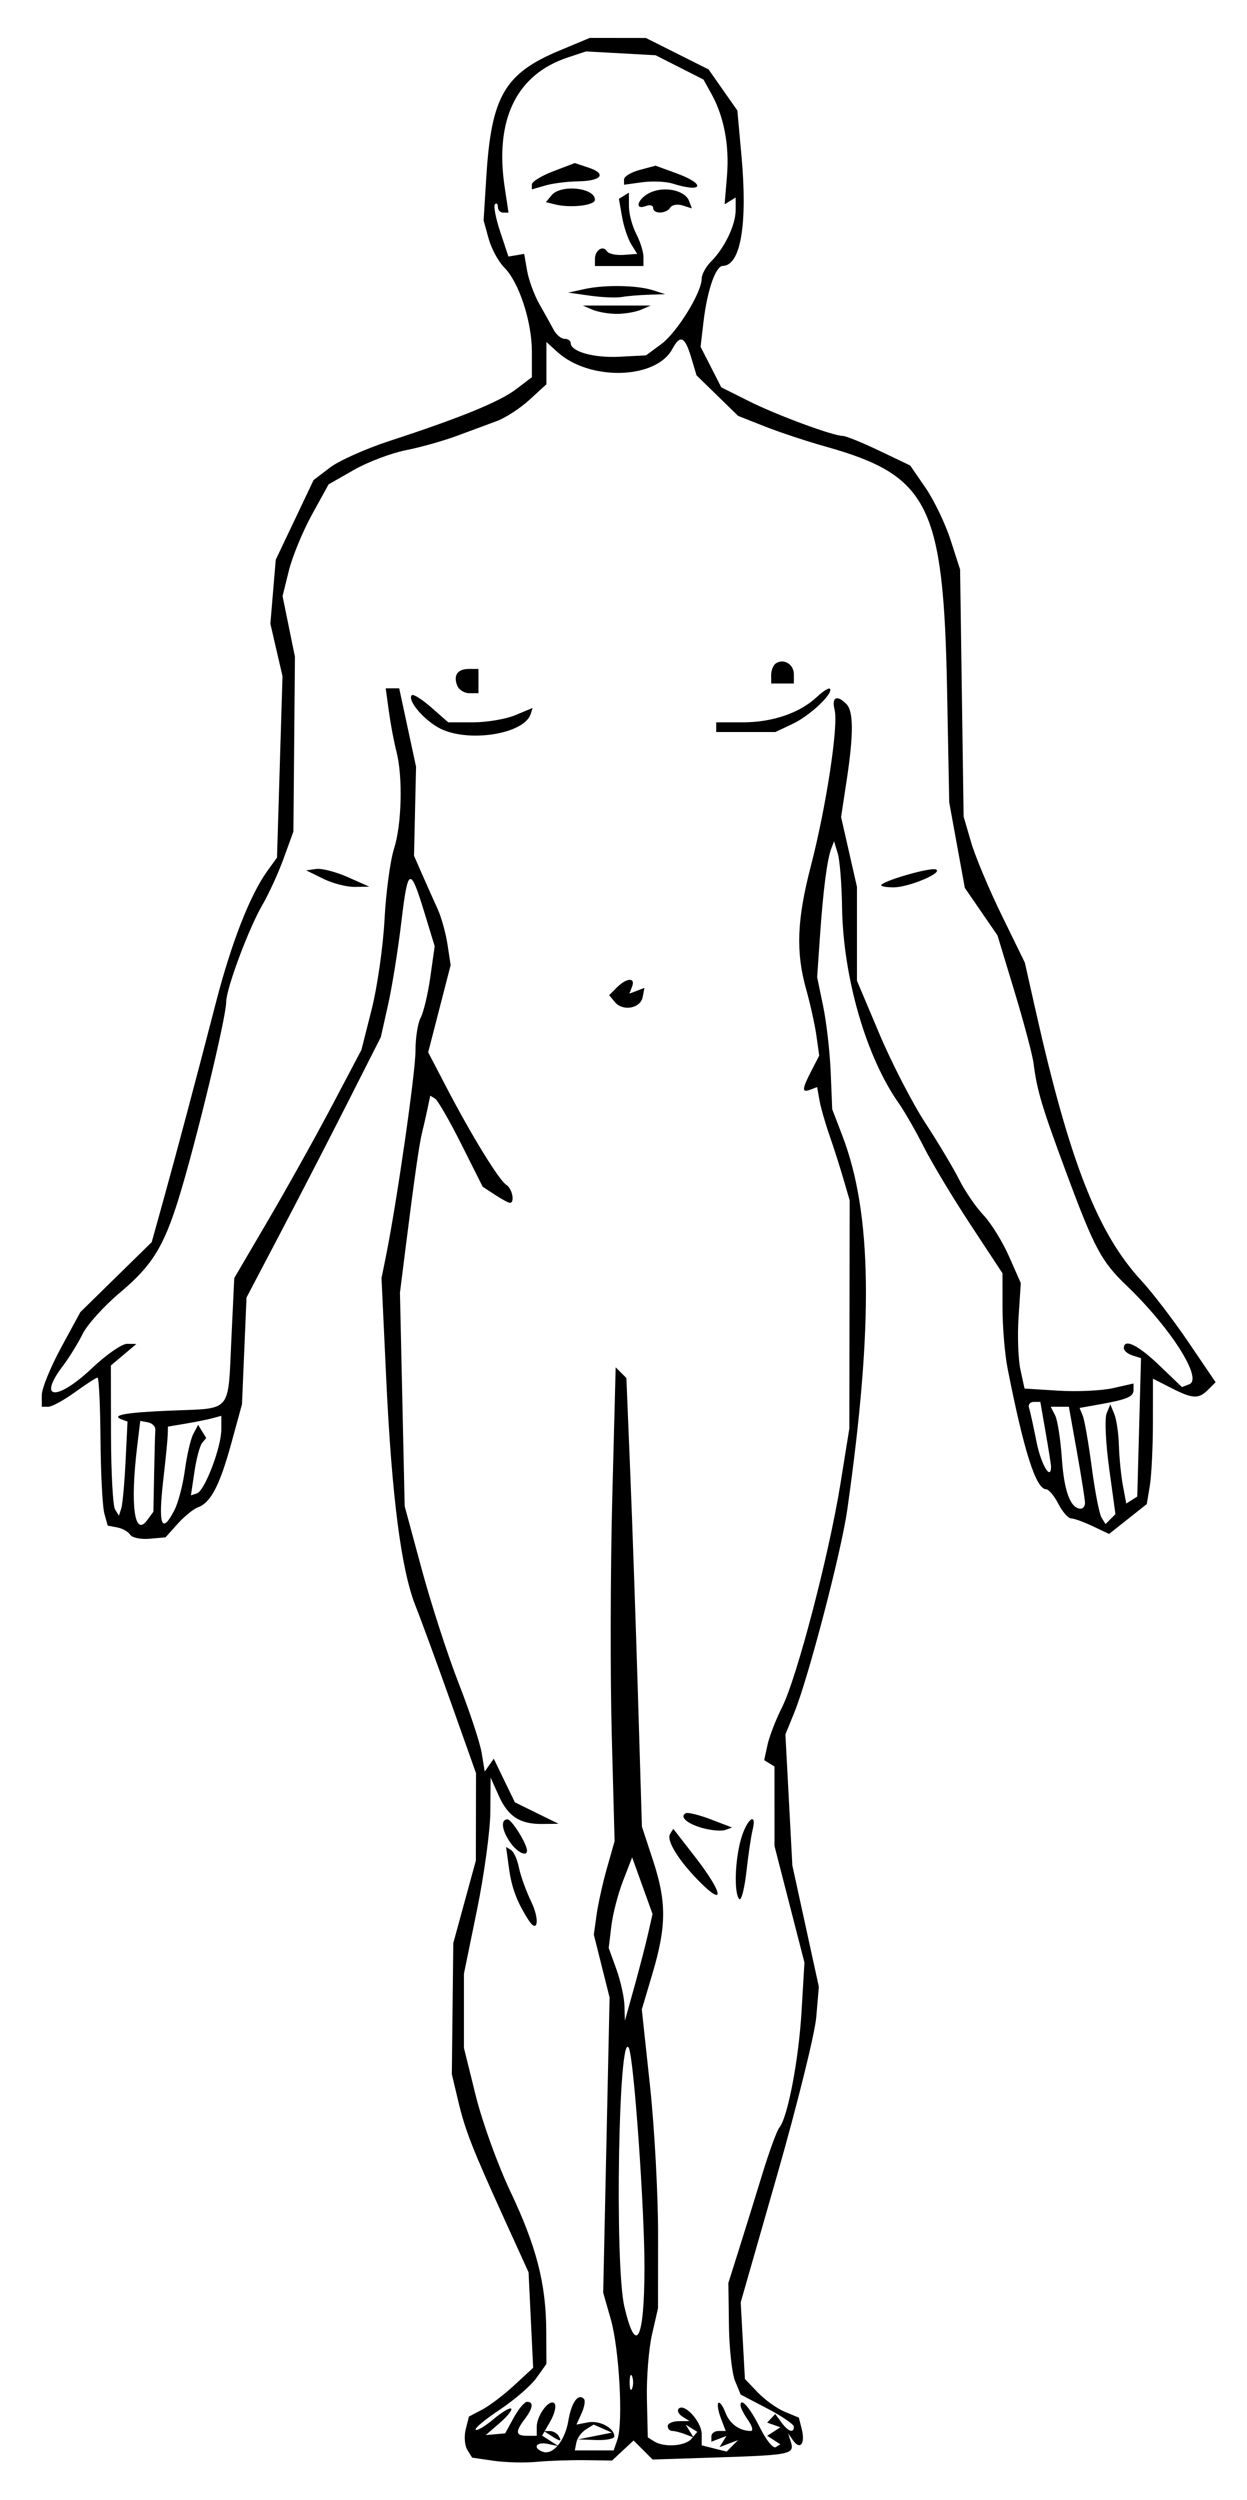<?xml version="1.0" encoding="UTF-8" standalone="no"?>
<!-- Created with Inkscape (http://www.inkscape.org/) -->

<svg
   xmlns:dc="http://purl.org/dc/elements/1.1/"
   xmlns:cc="http://creativecommons.org/ns#"
   xmlns:rdf="http://www.w3.org/1999/02/22-rdf-syntax-ns#"
   xmlns:svg="http://www.w3.org/2000/svg"
   xmlns="http://www.w3.org/2000/svg"
   xmlns:sodipodi="http://sodipodi.sourceforge.net/DTD/sodipodi-0.dtd"
   xmlns:inkscape="http://www.inkscape.org/namespaces/inkscape"
   id="svg2985"
   version="1.1"
   inkscape:version="0.48.4 r9939"
   width="257"
   height="515"
   sodipodi:docname="human-outline-front.png">
  <defs
     id="defs2989" />
  <sodipodi:namedview
     pagecolor="#ffffff"
     bordercolor="#666666"
     borderopacity="1"
     objecttolerance="10"
     gridtolerance="10"
     guidetolerance="10"
     inkscape:pageopacity="0"
     inkscape:pageshadow="2"
     inkscape:window-width="1600"
     inkscape:window-height="1153"
     id="namedview2987"
     showgrid="false"
     inkscape:snap-grids="true"
     inkscape:zoom="2.581283"
     inkscape:cx="167.42049"
     inkscape:cy="410.5123"
     inkscape:window-x="0"
     inkscape:window-y="25"
     inkscape:window-maximized="1"
     inkscape:current-layer="svg2985" />
  <path
     style="fill:#000000"
     d="m 101.714,506.946 -4.398,-0.64 -0.999,-1.595 c -0.549,-0.877 -0.701,-2.782 -0.337,-4.232 l 0.662,-2.637 2.736,-1.436 c 1.505,-0.79 4.483,-3.051 6.619,-5.025 l 3.883,-3.589 -0.474,-9.838 -0.474,-9.838 -4.735,-10.405 c -6.878,-15.114 -8.313,-18.773 -9.771,-24.905 l -1.307,-5.5 0.15,-13.5 0.15,-13.5 2.325,-8.5 2.325,-8.5 0.018,-9 0.018,-9 -5.149,-14.5 c -2.832,-7.975 -6.13,-16.972 -7.328,-19.994 -2.963,-7.472 -4.901,-22.545 -6.044,-47.006 l -0.958,-20.5 0.91,-4.5 c 2.233,-11.039 6.106,-37.942 6.091,-42.316 -0.009,-2.649 0.474,-5.732 1.074,-6.852 0.599,-1.12 1.494,-4.887 1.987,-8.371 l 0.897,-6.335 -2.081,-6.813 c -2.981,-9.763 -3.432,-9.585 -4.8,1.896 -0.674,5.66 -1.899,13.292 -2.722,16.961 l -1.495,6.67 -6.752,13.33 c -3.713,7.331 -9.942,19.405 -13.841,26.83 l -7.089,13.5 -0.467,11 -0.467,11 -2.193,8 c -2.38,8.684 -4.244,12.267 -6.877,13.22 -0.93,0.337 -2.817,1.866 -4.192,3.398 l -2.5,2.786 -3.29,0.291 c -1.81,0.16 -3.61,-0.216 -4,-0.837 -0.39,-0.62 -1.59,-1.295 -2.666,-1.499 l -1.956,-0.371 -0.694,-2.495 C 21.124,310.429 20.767,303.569 20.712,296.556 c -0.055,-7.013 -0.329,-12.75 -0.608,-12.75 -0.28,0 -2.372,1.35 -4.65,3 -2.278,1.65 -4.749,3 -5.491,3 l -1.35,0 0,-2.423 c 0,-1.333 1.788,-5.72 3.974,-9.75 l 3.974,-7.327 7.353,-7.205 7.353,-7.205 2.307,-8.295 c 2.731,-9.82 6.709,-24.77 10.946,-41.139 3.168,-12.24 7.013,-22.079 10.539,-26.973 l 2.03,-2.817 0.567,-18.683 0.567,-18.683 -1.251,-5.411 -1.251,-5.411 0.556,-6.589 0.556,-6.589 3.898,-8.204 3.898,-8.204 3.378,-2.576 c 1.858,-1.417 7.368,-3.88 12.244,-5.473 14.692,-4.8 22.691,-8.069 26.116,-10.673 l 3.25,-2.471 0,-5.237 c 0,-6.234 -2.647,-14.311 -5.685,-17.347 -1.202,-1.201 -2.653,-3.878 -3.225,-5.949 l -1.04,-3.766 0.564,-9.049 c 1.029,-16.513 3.776,-21.233 15.106,-25.956 l 6.22,-2.593 5.78,0.008 5.78,0.008 6.46,3.242 6.46,3.242 2.964,4.228 2.964,4.228 0.844,9.272 c 1.289,14.156 -0.149,22.664 -3.844,22.746 -1.488,0.033 -3.214,5.036 -3.977,11.526 l -0.602,5.126 2.133,4.181 2.133,4.181 5.733,2.866 c 5.779,2.889 17.301,7.145 19.344,7.145 0.607,0 3.971,1.369 7.477,3.042 l 6.374,3.042 3.171,4.609 c 1.744,2.535 4.059,7.354 5.145,10.708 l 1.974,6.099 0.363,25.456 0.363,25.456 1.535,5.279 c 0.844,2.903 3.683,9.673 6.308,15.044 l 4.773,9.765 2.251,10 c 6.98,31.006 12.772,45.785 21.749,55.5 2.287,2.475 6.669,8.2 9.737,12.723 l 5.579,8.223 -1.527,1.527 c -1.982,1.982 -3.18,1.925 -7.673,-0.365 l -3.711,-1.892 -0.011,9.142 c -0.006,5.028 -0.292,10.84 -0.634,12.915 l -0.623,3.772 -3.889,3.08 -3.889,3.08 -3.378,-1.603 c -1.858,-0.881 -3.86,-1.603 -4.451,-1.603 -0.59,0 -1.771,-1.35 -2.625,-3 -0.853,-1.65 -1.978,-3 -2.5,-3 -2.102,0 -4.563,-7.688 -7.948,-24.826 -0.579,-2.929 -1.055,-8.554 -1.058,-12.5 l -0.006,-7.174 -6.582,-10 c -3.62,-5.5 -7.95,-12.7 -9.621,-16 -1.671,-3.3 -3.982,-7.335 -5.134,-8.967 -6.767,-9.579 -11.521,-26.01 -11.729,-40.533 -0.067,-4.675 -0.465,-9.625 -0.884,-11 l -0.763,-2.5 -0.569,1.5 c -0.862,2.272 -1.676,8.569 -2.327,18 l -0.587,8.5 1.243,6 c 0.684,3.3 1.382,9.421 1.552,13.603 l 0.309,7.603 2.071,5.397 c 6.168,16.069 6.469,38.903 1.021,77.203 -1.228,8.634 -8.032,34.653 -10.903,41.694 l -1.835,4.5 0.716,13.5 0.716,13.5 2.731,12.5 2.731,12.5 -0.535,6.248 c -0.294,3.436 -3.918,18.061 -8.053,32.5 l -7.518,26.252 0.434,7.897 0.434,7.897 2.664,2.78 c 1.465,1.529 3.967,3.32 5.559,3.98 l 2.895,1.199 0.607,2.42 c 0.736,2.933 -0.346,4.329 -1.782,2.298 l -1.04,-1.471 0.551,1.718 c 0.822,2.564 3.2e-4,2.743 -14.823,3.223 l -13.655,0.443 -1.962,-1.962 -1.962,-1.962 -2.215,2.064 -2.215,2.064 -5.515,-0.073 c -3.033,-0.04 -7.54,0.115 -10.015,0.346 -2.475,0.231 -6.479,0.132 -8.898,-0.22 z m 15.413,-8.224 c 0.643,-3.803 2.01,-5.726 3.215,-4.521 0.328,0.328 0.115,1.652 -0.474,2.944 l -1.07,2.348 2.413,-0.461 c 2.371,-0.453 5.402,1.172 5.402,2.897 0,0.483 -1.688,0.818 -3.75,0.746 l -3.75,-0.132 3.5,-0.697 3.5,-0.697 -1.886,-0.83 -1.886,-0.83 -1.614,1.016 c -0.888,0.559 -1.76,1.756 -1.937,2.659 l -0.323,1.643 4.006,0 4.006,0 0.773,-2.25 c 1.207,-3.512 0.37,-18.661 -1.368,-24.75 l -1.57,-5.5 0.66,-30.396 0.66,-30.396 -1.626,-6.482 -1.626,-6.482 0.578,-4.122 c 0.318,-2.267 1.281,-6.597 2.141,-9.622 l 1.563,-5.5 -0.588,-22 c -0.324,-12.1 -0.273,-34.066 0.111,-48.814 l 0.7,-26.814 1.105,1.105 1.105,1.105 0.786,19.208 c 0.432,10.564 1.152,31.358 1.6,46.208 l 0.814,27 2.301,7 c 2.794,8.503 2.769,13.507 -0.118,23.233 l -2.207,7.434 1.685,15.666 c 0.927,8.616 1.679,22.467 1.671,30.78 l -0.015,15.114 -1.235,5.386 c -0.679,2.963 -1.153,8.945 -1.053,13.295 l 0.182,7.908 1.303,0.826 c 2.06,1.306 6.446,0.992 7.729,-0.554 l 1.171,-1.411 -1.203,-0.744 -1.203,-0.744 0.819,1.324 0.819,1.324 -1.746,-0.67 c -0.96,-0.368 -2.159,-0.67 -2.664,-0.67 -0.505,0 -0.918,-0.45 -0.918,-1 0,-0.55 1.012,-1.007 2.25,-1.015 l 2.25,-0.015 -1.471,-0.93 c -0.809,-0.512 -1.149,-1.252 -0.756,-1.645 1.184,-1.184 4.727,2.746 4.727,5.242 l 0,2.326 2.573,0.646 2.573,0.646 1.177,-1.186 1.177,-1.186 -1.914,0.729 -1.914,0.729 0.716,-1.158 0.716,-1.158 -1.552,0.596 -1.552,0.596 0,-1.107 c 0,-0.609 0.664,-1.107 1.475,-1.107 l 1.475,0 -1.003,-2.639 c -0.552,-1.451 -0.778,-2.864 -0.503,-3.139 0.275,-0.275 0.928,0.626 1.451,2.002 0.882,2.321 2.902,3.775 5.243,3.775 0.536,0 0.274,-1 -0.582,-2.223 -0.856,-1.222 -1.557,-2.599 -1.557,-3.059 0,-1.78 1.98,0.522 4.099,4.766 1.219,2.441 2.644,4.175 3.166,3.852 l 0.949,-0.586 -1.357,-0.875 -1.357,-0.875 1.363,-0.879 1.363,-0.879 -1.363,-0.484 -1.363,-0.484 0.832,-0.885 0.832,-0.885 1.278,1.748 c 1.377,1.884 2.558,2.286 2.558,0.871 0,-0.483 -2.466,-2.169 -5.481,-3.747 l -5.481,-2.87 -1.156,-2.791 c -0.636,-1.535 -1.207,-6.711 -1.269,-11.503 l -0.113,-8.712 2.21,-7 c 1.215,-3.85 3.373,-10.803 4.795,-15.452 1.422,-4.649 3.001,-8.953 3.509,-9.564 1.718,-2.07 3.979,-13.932 4.572,-23.984 l 0.59,-10 -3.085,-12 -3.085,-12 -0.003,-8.191 -0.003,-8.191 -1.059,-0.654 -1.059,-0.654 0.682,-3.155 c 0.375,-1.735 1.729,-5.234 3.01,-7.775 3.039,-6.032 9.647,-31.297 11.999,-45.88 l 1.855,-11.5 0.036,-23.5 0.036,-23.5 -1.312,-4.5 c -0.722,-2.475 -2.018,-6.525 -2.882,-9 -0.863,-2.475 -1.782,-5.706 -2.041,-7.179 l -0.471,-2.679 -1.397,0.536 c -1.803,0.692 -1.761,-0.074 0.214,-3.893 l 1.611,-3.116 -0.574,-4.084 c -0.316,-2.246 -1.266,-6.545 -2.111,-9.552 -2.17,-7.715 -1.918,-14.348 0.964,-25.443 3.146,-12.11 5.707,-28.909 4.897,-32.134 -0.66,-2.63 0.447,-3.209 2.401,-1.255 1.509,1.509 1.53,6.218 0.071,15.806 l -1.142,7.506 1.636,7.191 1.636,7.191 0,9.669 0,9.669 4.612,10.926 c 2.537,6.01 6.802,14.282 9.479,18.382 2.677,4.101 5.825,9.369 6.996,11.707 1.171,2.338 3.407,5.601 4.969,7.251 1.562,1.65 3.936,5.482 5.276,8.515 l 2.435,5.515 -0.46,6.985 c -0.253,3.842 -0.08,8.73 0.386,10.863 l 0.846,3.877 6.981,0.434 c 3.839,0.239 8.893,0.004 11.231,-0.521 l 4.25,-0.955 0,1.326 c 0,1.421 -1.316,1.967 -7.31,3.03 l -3.81,0.676 0.663,1.627 c 0.364,0.895 1.197,5.681 1.851,10.634 0.653,4.954 1.558,9.605 2.01,10.337 l 0.822,1.33 1.022,-1.022 1.022,-1.022 -1.294,-9.428 c -0.712,-5.186 -0.95,-10.277 -0.528,-11.315 l 0.767,-1.886 0.822,2 c 0.452,1.1 0.88,4.025 0.95,6.5 0.07,2.475 0.439,6.174 0.82,8.22 l 0.692,3.72 1.135,-0.72 1.135,-0.72 0.386,-14.255 0.386,-14.255 -1.771,-0.562 c -0.973,-0.309 -1.77,-0.982 -1.77,-1.495 0,-2.088 2.903,-0.683 7.31,3.54 l 4.668,4.473 1.511,-0.58 c 2.861,-1.098 -3.855,-11.648 -12.964,-20.366 -5.133,-4.912 -6.614,-7.681 -12.302,-23 -5.114,-13.771 -6.099,-17.052 -6.822,-22.705 -0.225,-1.763 -1.991,-8.424 -3.925,-14.802 l -3.515,-11.597 -3.367,-4.895 -3.367,-4.895 -1.606,-8.803 -1.606,-8.803 -0.445,-23.161 c -0.734,-38.151 -3.744,-44.175 -25.07,-50.157 -3.85,-1.08 -9.475,-2.942 -12.5,-4.139 l -5.5,-2.176 -4.282,-4.173 -4.282,-4.173 -1.127,-3.761 c -1.277,-4.263 -2.246,-4.684 -3.856,-1.676 -3.365,6.288 -17.085,6.645 -23.705,0.616 l -2.25,-2.049 0,4.353 0,4.353 -3.488,3.195 c -1.918,1.757 -4.956,3.734 -6.75,4.393 -1.794,0.659 -5.512,2.035 -8.262,3.058 -2.75,1.022 -7.475,2.349 -10.5,2.948 -3.025,0.599 -7.838,2.425 -10.695,4.057 l -5.195,2.968 -3.445,6.261 c -1.895,3.444 -4.03,8.625 -4.745,11.514 l -1.3,5.253 1.275,6.247 1.275,6.247 -0.158,18 -0.158,18 -1.994,5.5 c -1.097,3.025 -3.084,7.371 -4.416,9.658 -2.833,4.865 -7.445,17.242 -7.445,19.981 0,3.189 -6.342,29.389 -9.816,40.55 -3.089,9.926 -5.496,13.772 -12.085,19.311 -3.272,2.75 -6.727,6.575 -7.678,8.5 -0.951,1.925 -2.785,4.892 -4.075,6.594 -5.336,7.04 -1.243,7.314 6.061,0.406 2.908,-2.75 6.143,-4.984 7.19,-4.964 l 1.903,0.036 -2.632,2.214 -2.632,2.214 0.027,14.176 c 0.015,7.797 0.388,14.759 0.828,15.472 l 0.801,1.296 0.483,-1.472 c 0.265,-0.81 0.665,-5.172 0.887,-9.694 l 0.404,-8.222 -1.083,-0.391 c -2.538,-0.916 0.554,-1.486 10.143,-1.872 12.559,-0.505 11.622,0.604 12.34,-14.61 l 0.598,-12.683 7.033,-12 c 3.868,-6.6 9.764,-17.175 13.102,-23.5 l 6.068,-11.5 2.115,-8.356 c 1.163,-4.596 2.355,-12.921 2.65,-18.5 0.294,-5.579 1.173,-12.137 1.952,-14.572 1.605,-5.018 1.85,-14.855 0.499,-20.072 -0.498,-1.925 -1.198,-5.638 -1.556,-8.25 l -0.649,-4.75 1.391,0 1.391,0 1.736,8.078 1.736,8.078 -0.21,9.172 -0.21,9.172 1.756,4 c 0.966,2.2 2.372,5.35 3.126,7 0.754,1.65 1.662,4.918 2.019,7.262 l 0.648,4.262 -2.315,8.981 -2.315,8.981 3.785,7.257 c 5.183,9.938 10.811,19.094 12.327,20.057 1.225,0.778 1.797,3.7 0.724,3.7 -0.294,0 -1.676,-0.748 -3.071,-1.662 l -2.536,-1.662 -4.4,-8.762 c -2.42,-4.819 -4.85,-9.04 -5.4,-9.379 l -0.999,-0.617 -0.59,2.791 c -0.324,1.535 -0.817,3.691 -1.095,4.791 -0.568,2.245 -1.601,9.458 -3.367,23.5 l -1.195,9.5 0.487,22 0.487,22 3.516,13 c 1.934,7.15 5.364,17.725 7.622,23.5 2.258,5.775 4.387,12.224 4.731,14.331 l 0.625,3.831 0.935,-1.331 0.935,-1.331 0.475,1 c 0.261,0.55 1.239,2.575 2.174,4.5 l 1.699,3.5 4.5,2.209 4.5,2.209 -3.316,0.041 c -4.643,0.058 -7.088,-1.525 -9.019,-5.839 l -1.665,-3.719 -0.056,7.05 c -0.031,3.877 -1.269,12.969 -2.75,20.203 l -2.694,13.154 0,7.641 0,7.641 2.43,9.822 c 1.337,5.402 4.539,14.269 7.117,19.705 5.388,11.361 7.368,19.028 7.417,28.729 l 0.035,6.846 -2.057,2.889 c -1.131,1.589 -4.525,4.527 -7.542,6.529 -3.017,2.002 -5.26,3.865 -4.985,4.14 0.275,0.275 1.925,-0.7 3.667,-2.166 1.742,-1.466 3.388,-2.445 3.658,-2.176 0.269,0.269 -0.8,1.604 -2.376,2.965 l -2.865,2.475 2,-0.174 2,-0.174 1.774,-3.25 c 0.976,-1.788 2.213,-3.25 2.75,-3.25 1.39,0 1.208,1.311 -0.492,3.559 -1.998,2.642 -1.89,3.441 0.468,3.441 l 2,0 0,-1.809 c 0,-2.403 2.621,-5.904 3.649,-4.875 0.447,0.447 0.059,2.126 -0.861,3.731 l -1.674,2.918 1.693,1.087 1.693,1.087 -2.25,-0.475 c -2.351,-0.497 -3.172,0.837 -1,1.624 2.089,0.757 4.567,-2.241 5.264,-6.37 z m -3.514,3.084 -1.5,-0.969 1.191,-0.015 c 0.655,-0.008 1.469,0.435 1.809,0.985 0.767,1.242 0.421,1.242 -1.5,0 z m -4.676,-106.234 c -2.368,-3.685 -3.479,-6.615 -4.029,-10.628 l -0.61,-4.451 1.028,0.635 c 0.566,0.349 1.3,1.992 1.631,3.65 0.332,1.658 1.473,4.817 2.537,7.019 1.775,3.675 1.327,6.707 -0.558,3.774 z m 43.426,-4.345 c -1.13,-1.137 -0.901,-8.186 0.408,-12.556 1.217,-4.06 3.285,-5.501 2.321,-1.616 -0.307,1.238 -0.878,5.102 -1.269,8.588 -0.391,3.486 -1.048,5.999 -1.461,5.583 z m -8.366,-3.754 c -4.209,-4.279 -6.698,-8.351 -5.896,-9.648 l 0.66,-1.069 4.426,5.699 c 5.871,7.561 6.374,10.673 0.81,5.017 z m -38.828,-7.89 c -1.76,-2.513 -2.036,-4.777 -0.582,-4.777 0.869,0 4.026,5.058 4.026,6.45 0,1.338 -2.022,0.356 -3.443,-1.673 z m 39.743,-2.951 c -3.248,-0.871 -4.961,-2.356 -3.566,-3.092 0.421,-0.222 2.739,0.35 5.151,1.272 l 4.385,1.677 -1.385,0.501 c -0.762,0.275 -2.825,0.115 -4.586,-0.357 z m -18.171,-170.172 -1.197,-1.442 1.606,-1.606 c 2,-2 3.864,-2.094 3.121,-0.157 l -0.556,1.449 1.55,-0.595 1.55,-0.595 -0.362,1.896 c -0.446,2.338 -4.089,3.007 -5.713,1.05 z m -60.128,-25.427 -3.5,-1.727 2.051,-0.293 c 1.128,-0.161 4.053,0.594 6.5,1.679 l 4.449,1.973 -3,0.048 c -1.65,0.026 -4.575,-0.729 -6.5,-1.679 z m 115,1.353 c 0,-0.819 10.029,-3.736 11.254,-3.274 1.681,0.635 -5.543,3.693 -8.722,3.693 -1.393,0 -2.532,-0.189 -2.532,-0.42 z M 90.776,150.117 c -3.296,-1.624 -6.932,-5.875 -5.904,-6.903 0.292,-0.292 2.1,0.847 4.017,2.531 l 3.487,3.062 5.15,0 c 2.833,0 6.745,-0.667 8.695,-1.481 l 3.545,-1.481 -0.387,1.231 c -1.291,4.111 -12.661,5.97 -18.604,3.042 z m 56.836,-0.311 0,-1 5.532,0 c 6.07,0 11.705,-1.934 15.2,-5.218 1.243,-1.168 2.448,-1.934 2.679,-1.702 0.858,0.861 -4.043,5.518 -7.565,7.19 l -3.648,1.731 -6.099,0 -6.099,0 0,-1 z m -53.396,-8.59 c -0.819,-2.135 0.099,-3.41 2.455,-3.41 l 1.941,0 0,2.5 0,2.5 -1.893,0 c -1.041,0 -2.168,-0.716 -2.503,-1.59 z m 64.714,-2.16 c -0.008,-0.963 0.438,-2.046 0.993,-2.407 1.621,-1.057 3.689,0.212 3.689,2.264 l 0,1.893 -2.333,0 -2.333,0 -0.015,-1.75 z m -28.656,350.5 c -0.277,-0.688 -0.504,-0.125 -0.504,1.25 0,1.375 0.227,1.938 0.504,1.25 0.277,-0.688 0.277,-1.812 0,-2.5 z m 2.549,-22.25 c 0.027,-12.216 -2.197,-43.463 -3.233,-45.423 -2.102,-3.977 -2.933,44.697 -0.91,53.325 2.395,10.217 4.11,6.947 4.143,-7.902 z m 0.76,-69 0.9,-4 -2.1,-5.832 -2.1,-5.832 -1.876,4.832 c -1.032,2.658 -2.118,6.857 -2.414,9.332 l -0.539,4.5 1.578,4.376 c 0.868,2.407 1.618,5.782 1.666,7.5 l 0.088,3.124 1.948,-7 c 1.071,-3.85 2.353,-8.8 2.848,-11 z M 31.763,303.615 c 0.083,-4.295 0.195,-8.365 0.25,-9.045 0.055,-0.68 -0.622,-1.375 -1.505,-1.545 l -1.605,-0.309 -0.636,5.295 c -1.46,12.16 -0.56,18.756 2.069,15.16 l 1.277,-1.747 0.15,-7.809 z m 4.207,7.441 c 0.775,-1.512 1.738,-5.225 2.141,-8.25 0.403,-3.025 1.179,-6.348 1.725,-7.385 l 0.992,-1.885 0.835,1.352 0.835,1.352 -0.849,1.034 c -0.467,0.568 -1.176,3.228 -1.575,5.911 l -0.726,4.878 1.247,-0.416 c 1.603,-0.534 5.016,-9.485 5.017,-13.157 l 8.15e-4,-2.817 -1.75,0.48 c -0.963,0.264 -3.438,0.765 -5.5,1.113 l -3.75,0.633 -0.044,1.705 c -0.024,0.938 -0.434,5.075 -0.911,9.195 -1.093,9.45 -0.351,11.459 2.312,6.26 z m 187.643,-1.442 c 0,-0.656 -0.748,-5.381 -1.662,-10.5 l -1.662,-9.308 -1.873,0 -1.873,0 0.906,1.75 c 0.499,0.963 1.129,5.006 1.401,8.985 0.46,6.741 1.794,10.265 3.886,10.265 0.483,0 0.878,-0.537 0.878,-1.192 z m -7,-7.476 c 0,-0.367 -0.496,-3.517 -1.103,-7 l -1.103,-6.332 -1.366,0 c -0.751,0 -1.182,0.562 -0.956,1.25 0.225,0.688 0.918,3.837 1.54,7 0.9,4.581 2.988,8.132 2.988,5.082 z M 136.284,70.891 c 3.242,-2.397 8.329,-10.624 8.329,-13.47 0,-0.888 0.876,-2.491 1.947,-3.561 2.783,-2.783 5.053,-7.528 5.053,-10.563 l 0,-2.609 -1.136,0.702 -1.136,0.702 0.483,-5.825 c 0.522,-6.295 -0.6,-12.228 -3.199,-16.92 l -1.64,-2.96 -4.937,-2.502 -4.937,-2.502 -7.167,-0.394 -7.167,-0.394 -3.714,1.226 c -10.614,3.503 -15.142,12.778 -13.051,26.734 l 0.786,5.25 -1.094,0 c -0.602,0 -1.094,-0.525 -1.094,-1.167 0,-0.642 -0.271,-0.896 -0.602,-0.565 -0.331,0.331 0.159,2.892 1.088,5.69 l 1.69,5.088 1.623,-0.274 1.623,-0.274 0.61,3.5 c 0.336,1.925 1.478,5.019 2.539,6.875 1.061,1.856 2.373,4.219 2.916,5.25 0.543,1.031 1.555,1.875 2.25,1.875 0.695,0 1.263,0.381 1.263,0.847 0,1.778 4.717,3.117 10.016,2.844 l 5.516,-0.285 3.14,-2.321 z m -14.171,-7.085 -2,-0.859 7,0 7,0 -2,0.859 c -1.1,0.473 -3.35,0.859 -5,0.859 -1.65,0 -3.9,-0.387 -5,-0.859 z m -0.5,-2.891 -4.5,-0.63 3.375,-0.739 c 4.198,-0.92 10.822,-0.797 14.125,0.261 l 2.5,0.801 -3.5,0.113 c -1.925,0.062 -4.4,0.274 -5.5,0.469 -1.1,0.196 -4.025,0.072 -6.5,-0.274 z m 1,-7.55 c 0,-1.818 1.665,-2.911 2.463,-1.618 0.331,0.535 1.873,0.88 3.427,0.766 l 2.825,-0.207 -1.245,-2 c -0.685,-1.1 -1.535,-3.652 -1.888,-5.672 l -0.643,-3.672 1.031,-0.637 1.031,-0.637 0.006,2.809 c 0.003,1.545 0.678,4.098 1.5,5.673 0.822,1.575 1.494,3.713 1.494,4.75 l 1.6e-4,1.886 -5,0 -5,0 0,-1.441 z m 12,-10.528 c 0,-0.533 -0.675,-0.71 -1.5,-0.393 -2.521,0.967 -1.666,-1.606 0.926,-2.787 2.946,-1.342 7.132,-0.445 7.957,1.705 l 0.604,1.574 -1.91,-0.606 c -1.05,-0.333 -2.199,-0.138 -2.553,0.435 -0.811,1.312 -3.525,1.368 -3.525,0.072 z m -20.303,-0.742 -1.803,-0.457 1.176,-1.416 c 1.912,-2.304 8.933,-1.565 8.929,0.941 -0.002,1.174 -5.091,1.746 -8.301,0.933 z m -4.697,-4.099 c 0,-0.564 1.992,-1.786 4.427,-2.716 l 4.427,-1.691 2.823,0.941 c 3.839,1.28 2.7,2.762 -2.177,2.831 -2.2,0.031 -5.237,0.417 -6.75,0.858 l -2.75,0.802 0,-1.026 z m 29,-0.176 c -1.375,-0.432 -4.188,-0.554 -6.25,-0.273 l -3.75,0.513 0,-1.099 c 0,-0.605 1.462,-1.488 3.25,-1.964 l 3.25,-0.864 4.25,1.551 c 6.217,2.27 5.567,4.119 -0.75,2.136 z"
     id="path3000"
     inkscape:connector-curvature="0" />
  <g
     inkscape:groupmode="layer"
     id="layer1"
     inkscape:label="Path" />
</svg>
